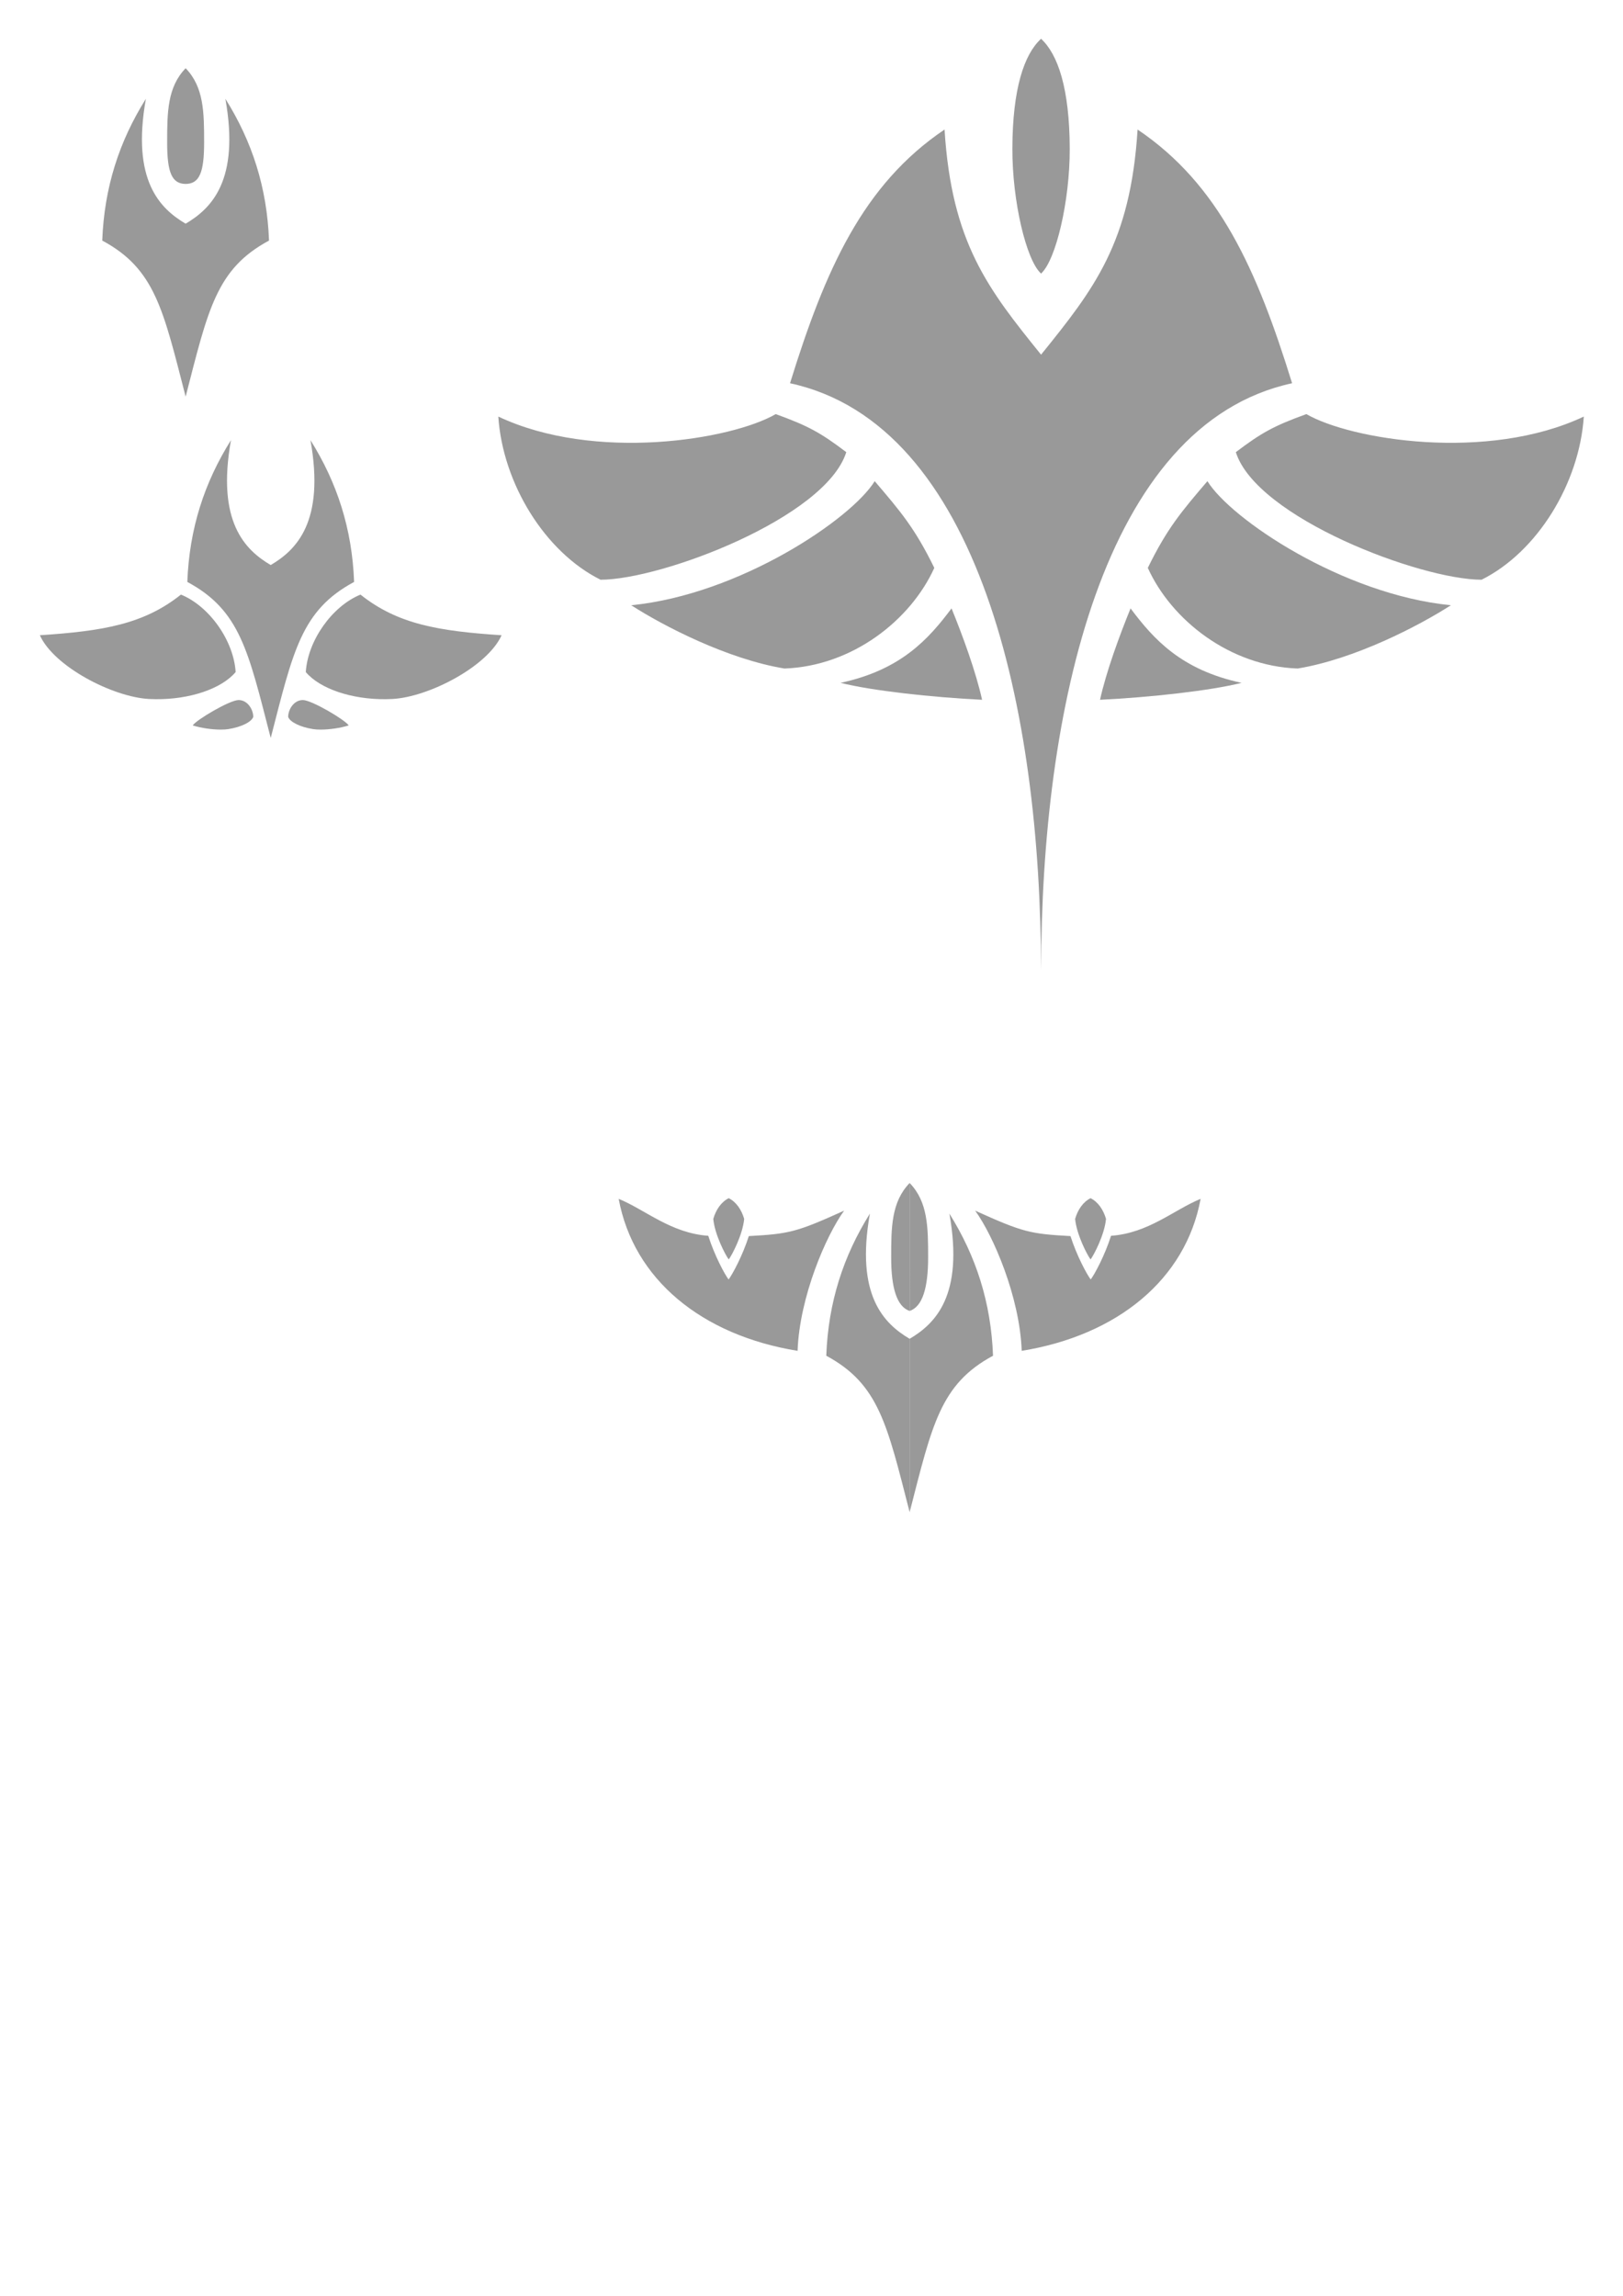 <?xml version="1.0" encoding="UTF-8" standalone="no"?>
<!-- Created with Inkscape (http://www.inkscape.org/) -->

<svg
   xmlns:dc="http://purl.org/dc/elements/1.1/"
   xmlns:cc="http://creativecommons.org/ns#"
   xmlns:rdf="http://www.w3.org/1999/02/22-rdf-syntax-ns#"
   xmlns:svg="http://www.w3.org/2000/svg"
   xmlns="http://www.w3.org/2000/svg"
   xmlns:xlink="http://www.w3.org/1999/xlink"
   xmlns:sodipodi="http://sodipodi.sourceforge.net/DTD/sodipodi-0.dtd"
   xmlns:inkscape="http://www.inkscape.org/namespaces/inkscape"
   width="210mm"
   height="297mm"
   viewBox="0 0 210 297"
   version="1.1"
   id="svg8"
   inkscape:version="0.92.3 (2405546, 2018-03-11)"
   sodipodi:docname="vaisseaux ennemis.svg">
  <defs
     id="defs2" />
  <sodipodi:namedview
     id="base"
     pagecolor="#ffffff"
     bordercolor="#666666"
     borderopacity="1.0"
     inkscape:pageopacity="0.0"
     inkscape:pageshadow="2"
     inkscape:zoom="1"
     inkscape:cx="657.77596"
     inkscape:cy="479.53983"
     inkscape:document-units="mm"
     inkscape:current-layer="layer2"
     showgrid="false"
     showguides="true"
     inkscape:guide-bbox="true"
     inkscape:measure-start="0,0"
     inkscape:measure-end="0,0"
     inkscape:window-width="1920"
     inkscape:window-height="1018"
     inkscape:window-x="-8"
     inkscape:window-y="-8"
     inkscape:window-maximized="1">
    <sodipodi:guide
       position="74.718,106.9"
       orientation="1,0"
       id="guide4675"
       inkscape:locked="false" />
  </sodipodi:namedview>
  <g
     inkscape:label="Calque 1"
     inkscape:groupmode="layer"
     id="layer1" />
  <g
     inkscape:groupmode="layer"
     id="layer2"
     inkscape:label="Calque 2">
    <path
       style="fill:#999999;stroke-width:0.265"
       d="m 24.02,51.311 c -10e-5,-3.9e-4 -4.2e-4,-6.5e-4 -5.2e-4,-10e-4 0,-4.2e-4 0,-6.1e-4 0,-10e-4 -2.908,-11.266 -3.951,-16.517 -10.789,-20.187 0.256,-6.869 2.195,-12.84 5.646,-18.342 -1.894,10.595 1.845,14.211 5.143,16.158 3.298,-1.947 7.037,-5.563 5.143,-16.158 3.451,5.502 5.39,11.473 5.646,18.342 -6.838,3.67 -7.881,8.921 -10.788,20.187 0,8.4e-4 0,10e-4 0,0.002 z m -0.001,-27.515 c -1.776,-0.022 -2.391,-1.456 -2.391,-5.349 0,-3.893 0.025,-7.181 2.391,-9.618 v -0.002 c 2.6e-4,2.6e-4 2.6e-4,7.6e-4 5.2e-4,10e-4 3.4e-4,-3.5e-4 6.9e-4,-6.8e-4 0.001,-10e-4 v 0.002 c 2.366,2.436 2.39,5.724 2.39,9.618 0,3.893 -0.614,5.327 -2.39,5.349 -5.3e-4,0 -0.001,-10e-6 -0.002,0 z"
       id="path14"
       inkscape:connector-curvature="0" />
    <path
       style="fill:#999999;stroke-width:0.265"
       d="m 35.028,95.472 c -2.908,-11.268 -3.951,-16.519 -10.79,-20.189 0.256,-6.869 2.196,-12.841 5.647,-18.343 -1.894,10.595 1.845,14.212 5.143,16.158 3.298,-1.947 7.037,-5.564 5.143,-16.158 3.451,5.502 5.391,11.474 5.647,18.343 -6.838,3.67 -7.881,8.921 -10.79,20.189 z m -6.483,-1.086 c -1.124,-0.004 -2.545,-0.203 -3.606,-0.541 0.4,-0.678 4.78,-3.282 5.93,-3.282 1.151,0 1.885,1.183 1.902,2.166 -0.199,0.653 -1.527,1.329 -3.226,1.593 -0.284,0.044 -0.626,0.065 -1,0.064 z m 12.966,0 c -0.375,0.001 -0.716,-0.019 -1,-0.064 -1.699,-0.264 -3.027,-0.941 -3.226,-1.593 0.017,-0.983 0.751,-2.166 1.902,-2.166 1.151,0 5.53,2.605 5.93,3.282 -1.061,0.338 -2.482,0.537 -3.606,0.541 z m -21.359,-3.934 c -0.291,-0.003 -0.583,-0.012 -0.875,-0.027 C 14.602,90.174 6.978,86.236 5.156,82.179 13.291,81.638 18.591,80.768 23.412,76.92 c 3.68,1.496 6.828,5.961 7.078,10.021 -1.839,2.182 -5.976,3.553 -10.338,3.51 z m 29.753,0 c -4.362,0.043 -8.499,-1.329 -10.338,-3.51 0.25,-4.06 3.398,-8.525 7.078,-10.021 4.821,3.848 10.121,4.718 18.256,5.259 -1.822,4.057 -9.446,7.996 -14.121,8.245 -0.292,0.016 -0.584,0.025 -0.875,0.027 z"
       id="path14-1"
       inkscape:connector-curvature="0" />
    <path
       style="fill:#999999;stroke-width:0.363"
       d="m 134.689,5.002 v 0.027 c -2.168,2.008 -3.678,6.402 -3.698,14.213 -0.018,6.792 1.792,14.379 3.682,16.118 v 0.056 c 0.01,-0.008 0.02,-0.019 0.029,-0.028 0.01,0.009 0.02,0.019 0.029,0.028 v -0.056 c 1.89,-1.739 3.699,-9.327 3.682,-16.118 -0.02,-7.811 -1.53,-12.204 -3.698,-14.213 v -0.027 c -0.005,0.004 -0.009,0.009 -0.013,0.013 -0.004,-0.004 -0.009,-0.009 -0.013,-0.013 z M 122.215,16.757 c -10.551,7.116 -15.437,18.1 -19.993,32.821 24.529,5.318 32.47,42.404 32.47,75.936 0.006,-5.719 0.006,-4.436 0.011,-8.504 0.005,4.068 0.005,2.785 0.011,8.504 0,-33.533 7.941,-70.619 32.47,-75.936 -4.556,-14.721 -9.442,-25.705 -19.993,-32.821 -0.913,14.671 -5.657,20.664 -12.488,29.125 -6.831,-8.461 -11.575,-14.454 -12.488,-29.125 z m -21.842,36.814 c -5.758,3.328 -23.413,6.208 -35.898,0.319 0.578,8.649 6.015,17.513 13.228,21.107 7.919,0 29.121,-8.029 31.798,-16.504 -3.269,-2.466 -4.819,-3.366 -9.128,-4.922 z m 68.659,0 c -4.309,1.556 -5.859,2.456 -9.128,4.922 2.677,8.475 23.879,16.504 31.798,16.504 7.213,-3.593 12.65,-12.458 13.228,-21.107 -12.484,5.888 -30.14,3.009 -35.898,-0.319 z m -55.854,8.675 c -3.009,4.887 -17.463,14.665 -31.502,16.054 4.171,2.685 12.44,6.966 19.824,8.185 8.786,-0.315 16.331,-6.26 19.39,-13.018 -2.503,-5.123 -4.37,-7.306 -7.711,-11.22 z m 43.049,0 c -3.341,3.914 -5.209,6.097 -7.711,11.22 3.059,6.759 10.604,12.703 19.39,13.018 7.383,-1.219 15.653,-5.5 19.824,-8.185 -14.04,-1.389 -28.493,-11.167 -31.502,-16.054 z m -33.107,16.46 c -2.972,3.963 -6.528,7.953 -14.359,9.63 4.038,1.02 11.804,1.875 18.311,2.192 -0.808,-3.646 -2.493,-8.244 -3.952,-11.823 z m 23.164,0 c -1.458,3.579 -3.144,8.176 -3.952,11.823 6.506,-0.318 14.272,-1.172 18.311,-2.192 -7.831,-1.677 -11.386,-5.667 -14.359,-9.63 z"
       id="path3793"
       inkscape:connector-curvature="0" />
    <path
       style="fill:#999999;stroke-width:0.265"
       d="m 117.699,153.038 v 0.002 c -2.366,2.442 -2.391,5.738 -2.391,9.641 0,3.902 0.72,6.349 2.391,6.91 0,-5.039 4e-5,-11.721 0.001,-16.551 v -0.002 l -0.001,0.001 c -2.6e-4,-2.4e-4 -2.3e-4,-8e-4 -5.3e-4,-0.001 z m -23.409,1.965 c -0.977,0.491 -1.656,1.498 -1.998,2.68 0.186,2.037 1.564,4.671 1.998,5.244 0.433,-0.572 1.812,-3.207 1.998,-5.244 -0.342,-1.183 -1.021,-2.189 -1.998,-2.68 z m 14.932,1.614 c -6.187,2.8 -7.126,3.004 -12.332,3.29 -0.809,2.536 -2.11,4.942 -2.618,5.613 -0.511,-0.675 -1.821,-3.101 -2.629,-5.651 -4.851,-0.342 -8.142,-3.367 -11.592,-4.779 1.918,10.397 10.735,17.647 23.149,19.663 0.253,-6.986 3.688,-14.924 6.022,-18.136 z m 3.335,0.382 c -3.451,5.515 -5.39,11.502 -5.646,18.387 6.838,3.679 7.881,8.943 10.789,20.237 v 0.001 c 1e-4,2.7e-4 5.3e-4,5.4e-4 5.3e-4,0.001 v -0.002 c -5.3e-4,-14.38 -5.3e-4,-16.5 -5.3e-4,-22.427 -3.298,-1.951 -7.037,-5.577 -5.143,-16.197 z"
       id="path4677"
       inkscape:connector-curvature="0"
       sodipodi:nodetypes="ccscccccccccccccccccccccccccc" />
    <use
       x="0"
       y="0"
       xlink:href="#path4677"
       id="use4679"
       transform="matrix(-1,0,0,1,235.399,1.2290043e-6)"
       width="100%"
       height="100%" />
  </g>
</svg>
